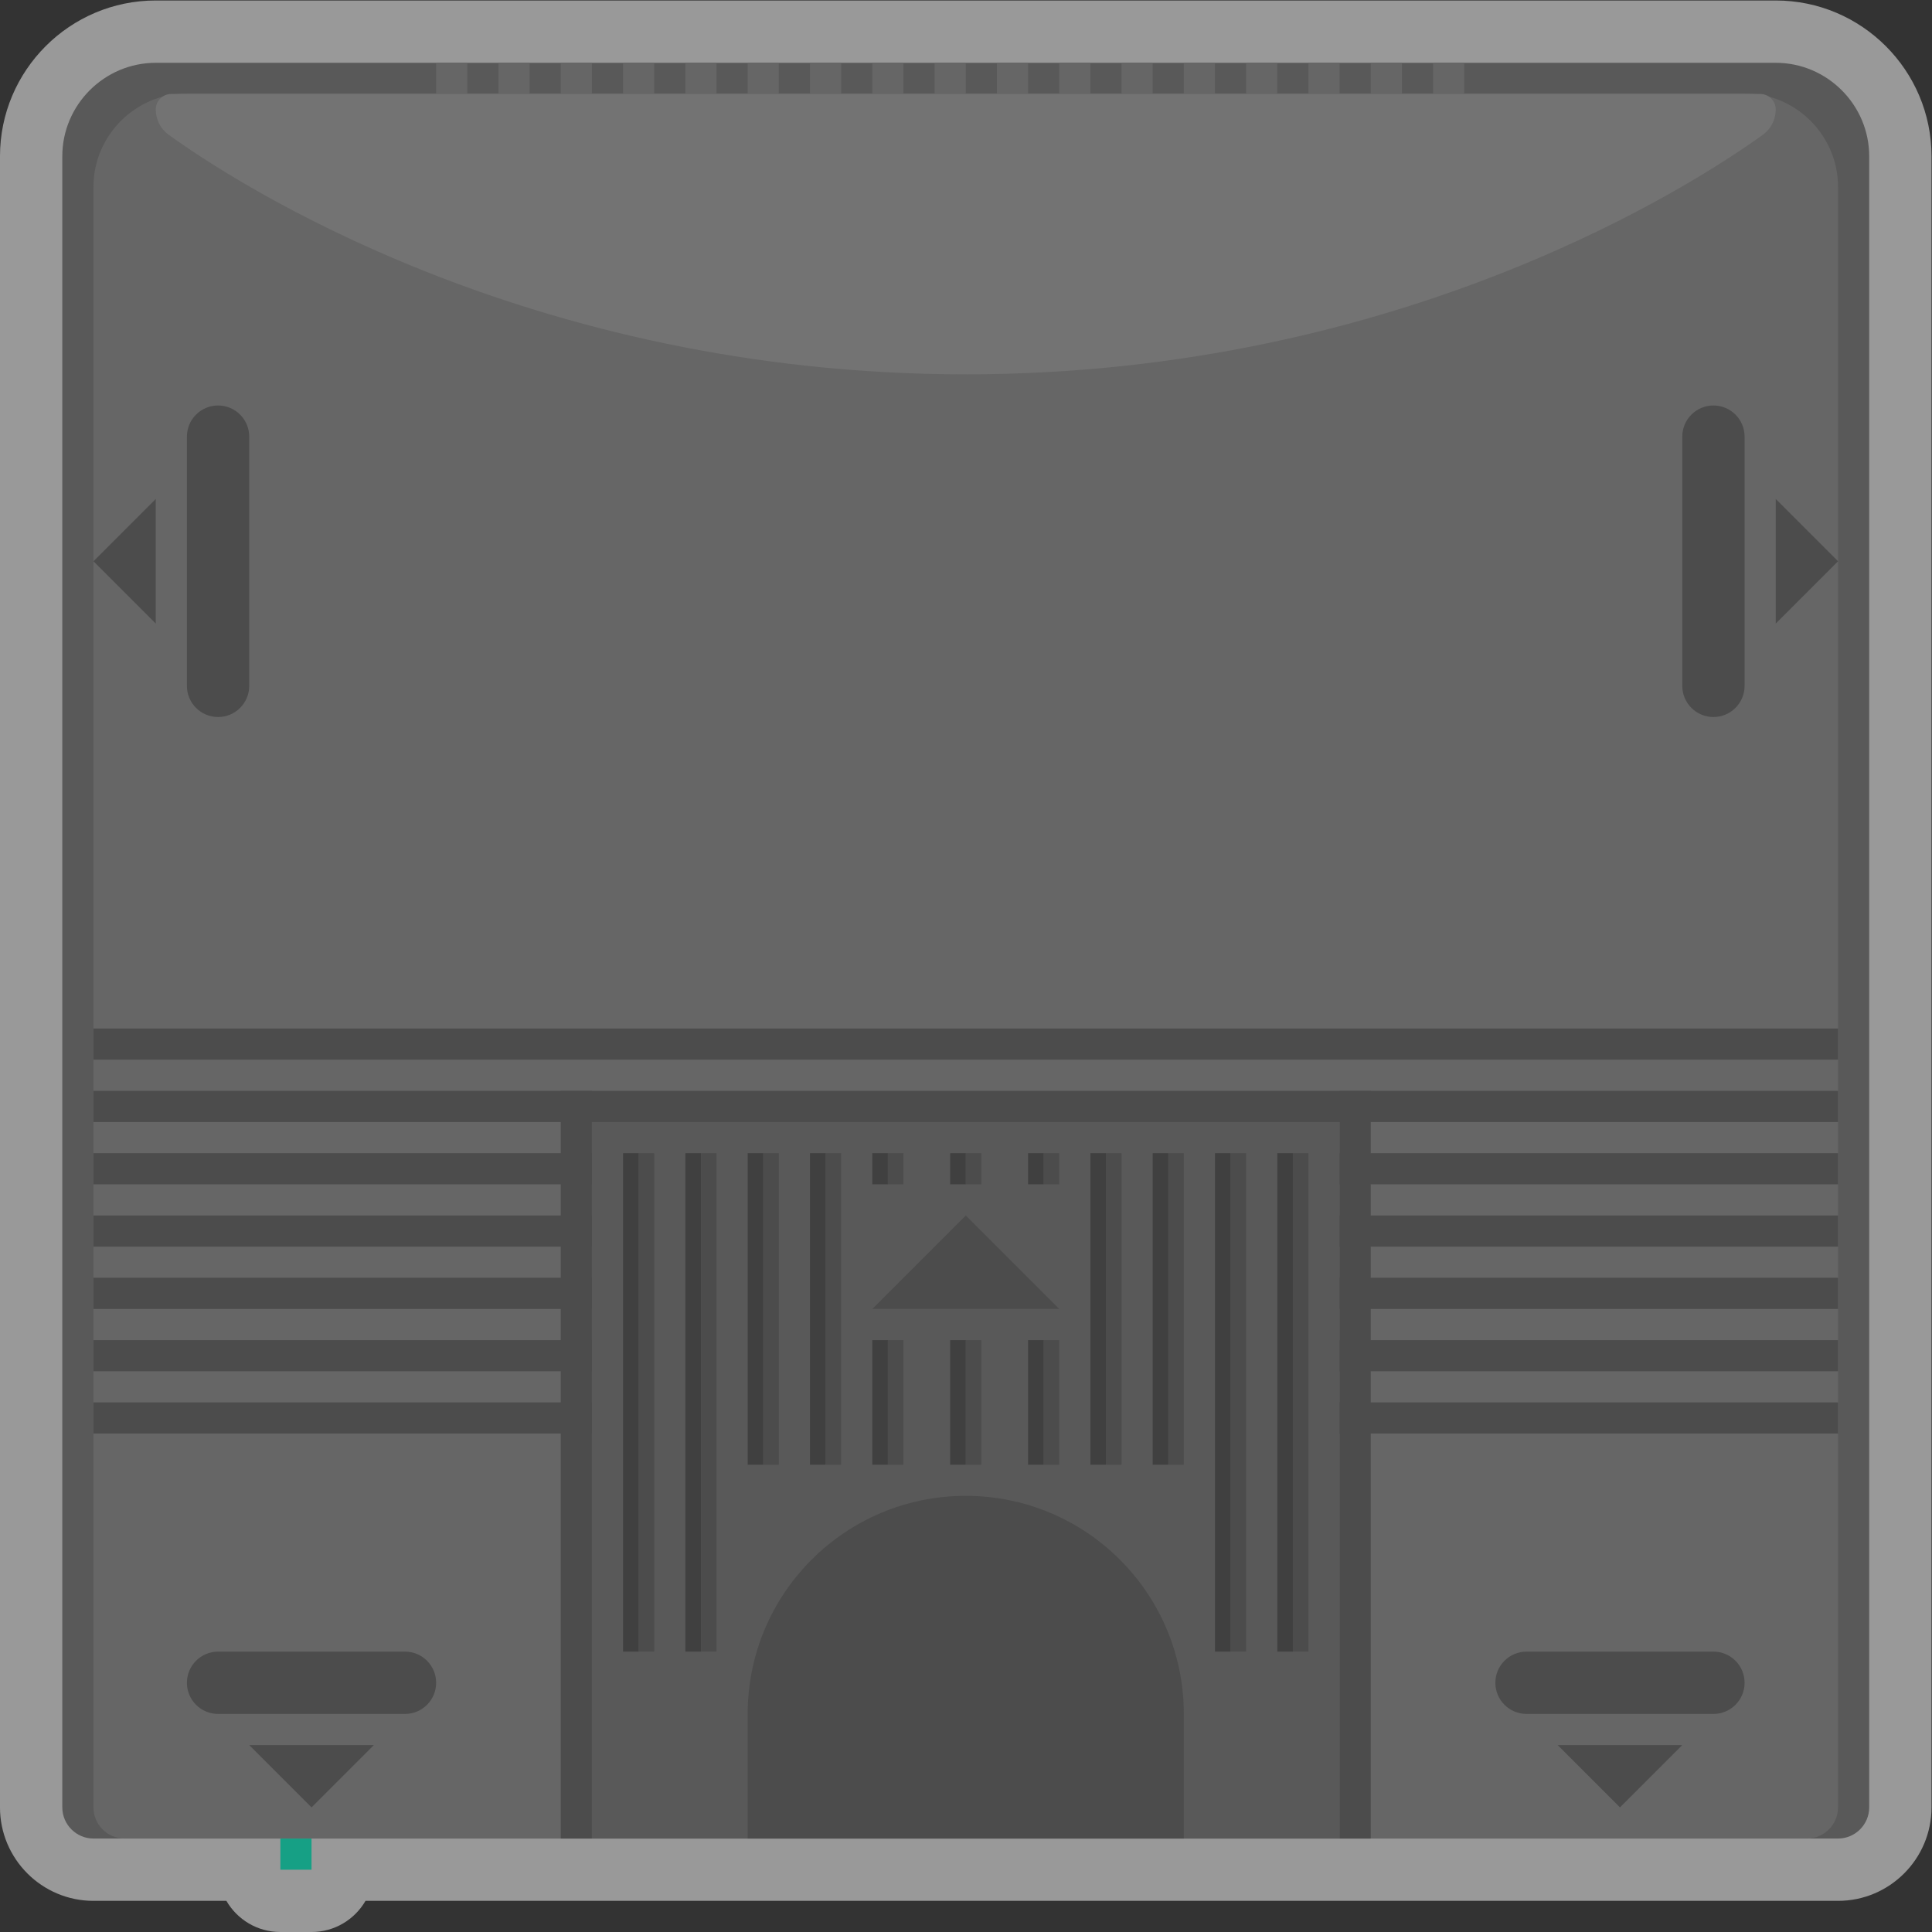<?xml version="1.0" encoding="UTF-8" standalone="no"?>
<svg
   xmlns:dc="http://purl.org/dc/elements/1.1/"
   xmlns:cc="http://creativecommons.org/ns#"
   xmlns:rdf="http://www.w3.org/1999/02/22-rdf-syntax-ns#"
   xmlns:svg="http://www.w3.org/2000/svg"
   xmlns="http://www.w3.org/2000/svg"
   viewBox="0 0 330.667 330.667"
   height="330.667"
   width="330.667"
   xml:space="preserve"
   id="svg2"
   version="1.1"><rect x="0" y="0" width="330.667" height="330.667" fill="#333333" stroke="none"/><defs
     id="defs6"><clipPath
       id="clipPath18"
       clipPathUnits="userSpaceOnUse"><path
         id="path16"
         d="M 0,256 H 256 V 0 H 0 Z" /></clipPath><clipPath
       id="clipPath26"
       clipPathUnits="userSpaceOnUse"><path
         id="path24"
         d="M 4,252 H 252 V 4 H 4 Z" /></clipPath></defs><g
     transform="matrix(1.333,0,0,-1.333,-5.333,336)"
     id="g10"><g
       id="g12"><g
         clip-path="url(#clipPath18)"
         id="g14"><g
           id="g20"><g
             id="g22" /><g
             id="g34"><g
               style="opacity:0.5"
               id="g32"
               clip-path="url(#clipPath26)"><g
                 id="g30"
                 transform="translate(232,252)"><path
                   id="path28"
                   style="fill:#ffffff;fill-opacity:1;fill-rule:nonzero;stroke:none"
                   d="m 0,0 h -40 -4 -4 -4 -4 -4 -4 -4 -4 -4 -4 -4 -4 -4 -4 -4 -4 -4 -4 -4 -4 -4 -4 -4 -4 -4 -4 -4 -4 -4 -4 -4 -4 -4 -36 c -11.028,0 -20,-8.972 -20,-20 v -212 c 0,-6.617 5.383,-12 12,-12 h 4 8 5.07 c 1.384,-2.392 3.969,-4 6.93,-4 h 4 c 2.961,0 5.546,1.608 6.93,4 h 1.07 12 16 20 56 20 16 20 8 16 4 c 6.617,0 12,5.383 12,12 V -20 C 20,-8.972 11.028,0 0,0" /></g></g></g></g><g
           transform="translate(240,16)"
           id="g36"><path
             id="path38"
             style="fill:#595959;fill-opacity:1;fill-rule:nonzero;stroke:none"
             d="m 0,0 h -224 c -2.2,0 -4,1.8 -4,4 v 212 c 0,6.6 5.4,12 12,12 H -8 c 6.6,0 12,-5.4 12,-12 V 4 C 4,1.8 2.2,0 0,0" /></g><g
           transform="translate(236,16)"
           id="g40"><path
             id="path42"
             style="fill:#666666;fill-opacity:1;fill-rule:nonzero;stroke:none"
             d="m 0,0 h -216 c -2.2,0 -4,1.8 -4,4 v 208.069 c 0,6.6 5.4,12 12,12 H -8 c 6.6,0 12,-5.4 12,-12 V 4 C 4,1.8 2.2,0 0,0" /></g><path
           id="path44"
           style="fill:#595959;fill-opacity:1;fill-rule:nonzero;stroke:none"
           d="M 176,16 H 80 v 92 h 96 z" /><path
           id="path46"
           style="fill:#4c4c4c;fill-opacity:1;fill-rule:nonzero;stroke:none"
           d="M 80,108 H 16 v 4 h 64 z" /><path
           id="path48"
           style="fill:#4c4c4c;fill-opacity:1;fill-rule:nonzero;stroke:none"
           d="M 80,100 H 16 v 4 h 64 z" /><path
           id="path50"
           style="fill:#4c4c4c;fill-opacity:1;fill-rule:nonzero;stroke:none"
           d="M 80,92 H 16 v 4 h 64 z" /><path
           id="path52"
           style="fill:#4c4c4c;fill-opacity:1;fill-rule:nonzero;stroke:none"
           d="M 80,84 H 16 v 4 h 64 z" /><path
           id="path54"
           style="fill:#4c4c4c;fill-opacity:1;fill-rule:nonzero;stroke:none"
           d="M 80,76 H 16 v 4 h 64 z" /><path
           id="path56"
           style="fill:#4c4c4c;fill-opacity:1;fill-rule:nonzero;stroke:none"
           d="m 240,108 h -64 v 4 h 64 z" /><path
           id="path58"
           style="fill:#4c4c4c;fill-opacity:1;fill-rule:nonzero;stroke:none"
           d="m 240,100 h -64 v 4 h 64 z" /><path
           id="path60"
           style="fill:#4c4c4c;fill-opacity:1;fill-rule:nonzero;stroke:none"
           d="m 240,92 h -64 v 4 h 64 z" /><path
           id="path62"
           style="fill:#4c4c4c;fill-opacity:1;fill-rule:nonzero;stroke:none"
           d="m 240,84 h -64 v 4 h 64 z" /><path
           id="path64"
           style="fill:#4c4c4c;fill-opacity:1;fill-rule:nonzero;stroke:none"
           d="m 240,76 h -64 v 4 h 64 z" /><path
           id="path66"
           style="fill:#4c4c4c;fill-opacity:1;fill-rule:nonzero;stroke:none"
           d="M 80,68 H 16 v 4 h 64 z" /><path
           id="path68"
           style="fill:#4c4c4c;fill-opacity:1;fill-rule:nonzero;stroke:none"
           d="m 240,68 h -64 v 4 h 64 z" /><path
           id="path70"
           style="fill:#4c4c4c;fill-opacity:1;fill-rule:nonzero;stroke:none"
           d="m 96,40 h -2 v 64 h 2 z" /><path
           id="path72"
           style="fill:#4c4c4c;fill-opacity:1;fill-rule:nonzero;stroke:none"
           d="m 104,64 h -2 v 40 h 2 z" /><path
           id="path74"
           style="fill:#4c4c4c;fill-opacity:1;fill-rule:nonzero;stroke:none"
           d="m 112,64 h -2 v 40 h 2 z" /><path
           id="path76"
           style="fill:#4c4c4c;fill-opacity:1;fill-rule:nonzero;stroke:none"
           d="m 120,64 h -2 v 16 h 2 z" /><path
           id="path78"
           style="fill:#4c4c4c;fill-opacity:1;fill-rule:nonzero;stroke:none"
           d="m 140,64 h -2 v 16 h 2 z" /><path
           id="path80"
           style="fill:#404040;fill-opacity:1;fill-rule:nonzero;stroke:none"
           d="m 138,64 h -2 v 16 h 2 z" /><path
           id="path82"
           style="fill:#404040;fill-opacity:1;fill-rule:nonzero;stroke:none"
           d="m 118,64 h -2 v 16 h 2 z" /><path
           id="path84"
           style="fill:#4c4c4c;fill-opacity:1;fill-rule:nonzero;stroke:none"
           d="m 130,64 h -2 v 16 h 2 z" /><path
           id="path86"
           style="fill:#404040;fill-opacity:1;fill-rule:nonzero;stroke:none"
           d="m 128,64 h -2 v 16 h 2 z" /><path
           id="path88"
           style="fill:#4c4c4c;fill-opacity:1;fill-rule:nonzero;stroke:none"
           d="m 120,100 h -2 v 4 h 2 z" /><path
           id="path90"
           style="fill:#4c4c4c;fill-opacity:1;fill-rule:nonzero;stroke:none"
           d="m 140,100 h -2 v 4 h 2 z" /><path
           id="path92"
           style="fill:#404040;fill-opacity:1;fill-rule:nonzero;stroke:none"
           d="m 138,100 h -2 v 4 h 2 z" /><path
           id="path94"
           style="fill:#404040;fill-opacity:1;fill-rule:nonzero;stroke:none"
           d="m 118,100 h -2 v 4 h 2 z" /><path
           id="path96"
           style="fill:#4c4c4c;fill-opacity:1;fill-rule:nonzero;stroke:none"
           d="m 130,100 h -2 v 4 h 2 z" /><path
           id="path98"
           style="fill:#404040;fill-opacity:1;fill-rule:nonzero;stroke:none"
           d="m 128,100 h -2 v 4 h 2 z" /><path
           id="path100"
           style="fill:#404040;fill-opacity:1;fill-rule:nonzero;stroke:none"
           d="m 110,64 h -2 v 40 h 2 z" /><path
           id="path102"
           style="fill:#404040;fill-opacity:1;fill-rule:nonzero;stroke:none"
           d="m 102,64 h -2 v 40 h 2 z" /><path
           id="path104"
           style="fill:#404040;fill-opacity:1;fill-rule:nonzero;stroke:none"
           d="m 94,40 h -2 v 64 h 2 z" /><path
           id="path106"
           style="fill:#4c4c4c;fill-opacity:1;fill-rule:nonzero;stroke:none"
           d="m 88,40 h -2 v 64 h 2 z" /><path
           id="path108"
           style="fill:#404040;fill-opacity:1;fill-rule:nonzero;stroke:none"
           d="m 86,40 h -2 v 64 h 2 z" /><path
           id="path110"
           style="fill:#666666;fill-opacity:1;fill-rule:nonzero;stroke:none"
           d="M 88,240.069 H 84 V 244 h 4 z" /><path
           id="path112"
           style="fill:#666666;fill-opacity:1;fill-rule:nonzero;stroke:none"
           d="M 96,240.069 H 92 V 244 h 4 z" /><path
           id="path114"
           style="fill:#666666;fill-opacity:1;fill-rule:nonzero;stroke:none"
           d="m 104,240.069 h -4 V 244 h 4 z" /><path
           id="path116"
           style="fill:#666666;fill-opacity:1;fill-rule:nonzero;stroke:none"
           d="m 112,240.069 h -4 V 244 h 4 z" /><path
           id="path118"
           style="fill:#666666;fill-opacity:1;fill-rule:nonzero;stroke:none"
           d="m 120,240.069 h -4 V 244 h 4 z" /><path
           id="path120"
           style="fill:#666666;fill-opacity:1;fill-rule:nonzero;stroke:none"
           d="m 128,240.069 h -4 V 244 h 4 z" /><path
           id="path122"
           style="fill:#666666;fill-opacity:1;fill-rule:nonzero;stroke:none"
           d="m 136,240.069 h -4 V 244 h 4 z" /><path
           id="path124"
           style="fill:#666666;fill-opacity:1;fill-rule:nonzero;stroke:none"
           d="m 144,240.069 h -4 V 244 h 4 z" /><path
           id="path126"
           style="fill:#666666;fill-opacity:1;fill-rule:nonzero;stroke:none"
           d="m 152,240.069 h -4 V 244 h 4 z" /><path
           id="path128"
           style="fill:#666666;fill-opacity:1;fill-rule:nonzero;stroke:none"
           d="m 160,240.069 h -4 V 244 h 4 z" /><path
           id="path130"
           style="fill:#666666;fill-opacity:1;fill-rule:nonzero;stroke:none"
           d="m 168,240.069 h -4 V 244 h 4 z" /><path
           id="path132"
           style="fill:#666666;fill-opacity:1;fill-rule:nonzero;stroke:none"
           d="m 176,240.069 h -4 V 244 h 4 z" /><path
           id="path134"
           style="fill:#666666;fill-opacity:1;fill-rule:nonzero;stroke:none"
           d="m 184,240.069 h -4 V 244 h 4 z" /><path
           id="path136"
           style="fill:#666666;fill-opacity:1;fill-rule:nonzero;stroke:none"
           d="m 192,240.069 h -4 V 244 h 4 z" /><path
           id="path138"
           style="fill:#666666;fill-opacity:1;fill-rule:nonzero;stroke:none"
           d="M 80,240.069 H 76 V 244 h 4 z" /><path
           id="path140"
           style="fill:#666666;fill-opacity:1;fill-rule:nonzero;stroke:none"
           d="M 72,240.069 H 68 V 244 h 4 z" /><path
           id="path142"
           style="fill:#666666;fill-opacity:1;fill-rule:nonzero;stroke:none"
           d="M 64,240.069 H 60 V 244 h 4 z" /><path
           id="path144"
           style="fill:#4c4c4c;fill-opacity:1;fill-rule:nonzero;stroke:none"
           d="m 148,64 h -2 v 40 h 2 z" /><path
           id="path146"
           style="fill:#4c4c4c;fill-opacity:1;fill-rule:nonzero;stroke:none"
           d="m 156,64 h -2 v 40 h 2 z" /><path
           id="path148"
           style="fill:#4c4c4c;fill-opacity:1;fill-rule:nonzero;stroke:none"
           d="m 164,40 h -2 v 64 h 2 z" /><path
           id="path150"
           style="fill:#404040;fill-opacity:1;fill-rule:nonzero;stroke:none"
           d="m 146,64 h -2 v 40 h 2 z" /><path
           id="path152"
           style="fill:#404040;fill-opacity:1;fill-rule:nonzero;stroke:none"
           d="m 154,64 h -2 v 40 h 2 z" /><path
           id="path154"
           style="fill:#404040;fill-opacity:1;fill-rule:nonzero;stroke:none"
           d="m 162,40 h -2 v 64 h 2 z" /><path
           id="path156"
           style="fill:#4c4c4c;fill-opacity:1;fill-rule:nonzero;stroke:none"
           d="m 172,40 h -2 v 64 h 2 z" /><path
           id="path158"
           style="fill:#404040;fill-opacity:1;fill-rule:nonzero;stroke:none"
           d="m 170,40 h -2 v 64 h 2 z" /><g
           transform="translate(128,60)"
           id="g160"><path
             id="path162"
             style="fill:#4c4c4c;fill-opacity:1;fill-rule:nonzero;stroke:none"
             d="m 0,0 c -15.464,0 -28,-12.536 -28,-28 v -8 -8 h 56 v 8 8 C 28,-12.536 15.464,0 0,0" /></g><path
           id="path164"
           style="fill:#16a085;fill-opacity:1;fill-rule:nonzero;stroke:none"
           d="m 40,12 h 4 v 4 h -4 z" /><g
           transform="translate(80,108)"
           id="g166"><path
             id="path168"
             style="fill:#4c4c4c;fill-opacity:1;fill-rule:nonzero;stroke:none"
             d="m 0,0 h 96 v -92 h 4 V 0 4 H 96 0 -4 V 0 -92 h 4 z" /></g><path
           id="path170"
           style="fill:#4c4c4c;fill-opacity:1;fill-rule:nonzero;stroke:none"
           d="M 240,116 H 16 v 4 h 224 z" /><g
           transform="translate(56,32)"
           id="g172"><path
             id="path174"
             style="fill:#4c4c4c;fill-opacity:1;fill-rule:nonzero;stroke:none"
             d="m 0,0 h -24 c -2.209,0 -4,1.791 -4,4 0,2.209 1.791,4 4,4 H 0 C 2.209,8 4,6.209 4,4 4,1.791 2.209,0 0,0" /></g><g
           transform="translate(44,20)"
           id="g176"><path
             id="path178"
             style="fill:#4c4c4c;fill-opacity:1;fill-rule:nonzero;stroke:none"
             d="M 0,0 -8,8 H 8 Z" /></g><g
           transform="translate(128,96)"
           id="g180"><path
             id="path182"
             style="fill:#4c4c4c;fill-opacity:1;fill-rule:nonzero;stroke:none"
             d="M 0,0 12,-12 H -12 Z" /></g><g
           transform="translate(28,164)"
           id="g184"><path
             id="path186"
             style="fill:#4c4c4c;fill-opacity:1;fill-rule:nonzero;stroke:none"
             d="m 0,0 v 32 c 0,2.209 1.791,4 4,4 2.209,0 4,-1.791 4,-4 V 0 C 8,-2.209 6.209,-4 4,-4 1.791,-4 0,-2.209 0,0" /></g><g
           transform="translate(16,180)"
           id="g188"><path
             id="path190"
             style="fill:#4c4c4c;fill-opacity:1;fill-rule:nonzero;stroke:none"
             d="M 0,0 8,8 V -8 Z" /></g><g
           transform="translate(228,164)"
           id="g192"><path
             id="path194"
             style="fill:#4c4c4c;fill-opacity:1;fill-rule:nonzero;stroke:none"
             d="m 0,0 v 32 c 0,2.209 -1.791,4 -4,4 -2.209,0 -4,-1.791 -4,-4 V 0 c 0,-2.209 1.791,-4 4,-4 2.209,0 4,1.791 4,4" /></g><g
           transform="translate(240,180)"
           id="g196"><path
             id="path198"
             style="fill:#4c4c4c;fill-opacity:1;fill-rule:nonzero;stroke:none"
             d="M 0,0 -8,8 V -8 Z" /></g><g
           transform="translate(224,32)"
           id="g200"><path
             id="path202"
             style="fill:#4c4c4c;fill-opacity:1;fill-rule:nonzero;stroke:none"
             d="m 0,0 h -24 c -2.209,0 -4,1.791 -4,4 0,2.209 1.791,4 4,4 H 0 C 2.209,8 4,6.209 4,4 4,1.791 2.209,0 0,0" /></g><g
           transform="translate(212,20)"
           id="g204"><path
             id="path206"
             style="fill:#4c4c4c;fill-opacity:1;fill-rule:nonzero;stroke:none"
             d="M 0,0 -8,8 H 8 Z" /></g><g
           transform="translate(24,238.002)"
           id="g208"><path
             id="path210"
             style="fill:#737373;fill-opacity:1;fill-rule:nonzero;stroke:none"
             d="M 0,0 C 0,-1.284 0.609,-2.485 1.649,-3.237 9.789,-9.118 47.563,-34.002 104,-34.002 c 56.437,0 94.211,24.884 102.351,30.765 1.04,0.752 1.649,1.953 1.649,3.237 0,1.104 -0.895,1.998 -1.998,1.998 H 1.998 C 0.895,1.998 0,1.104 0,0" /></g></g></g></g></svg>